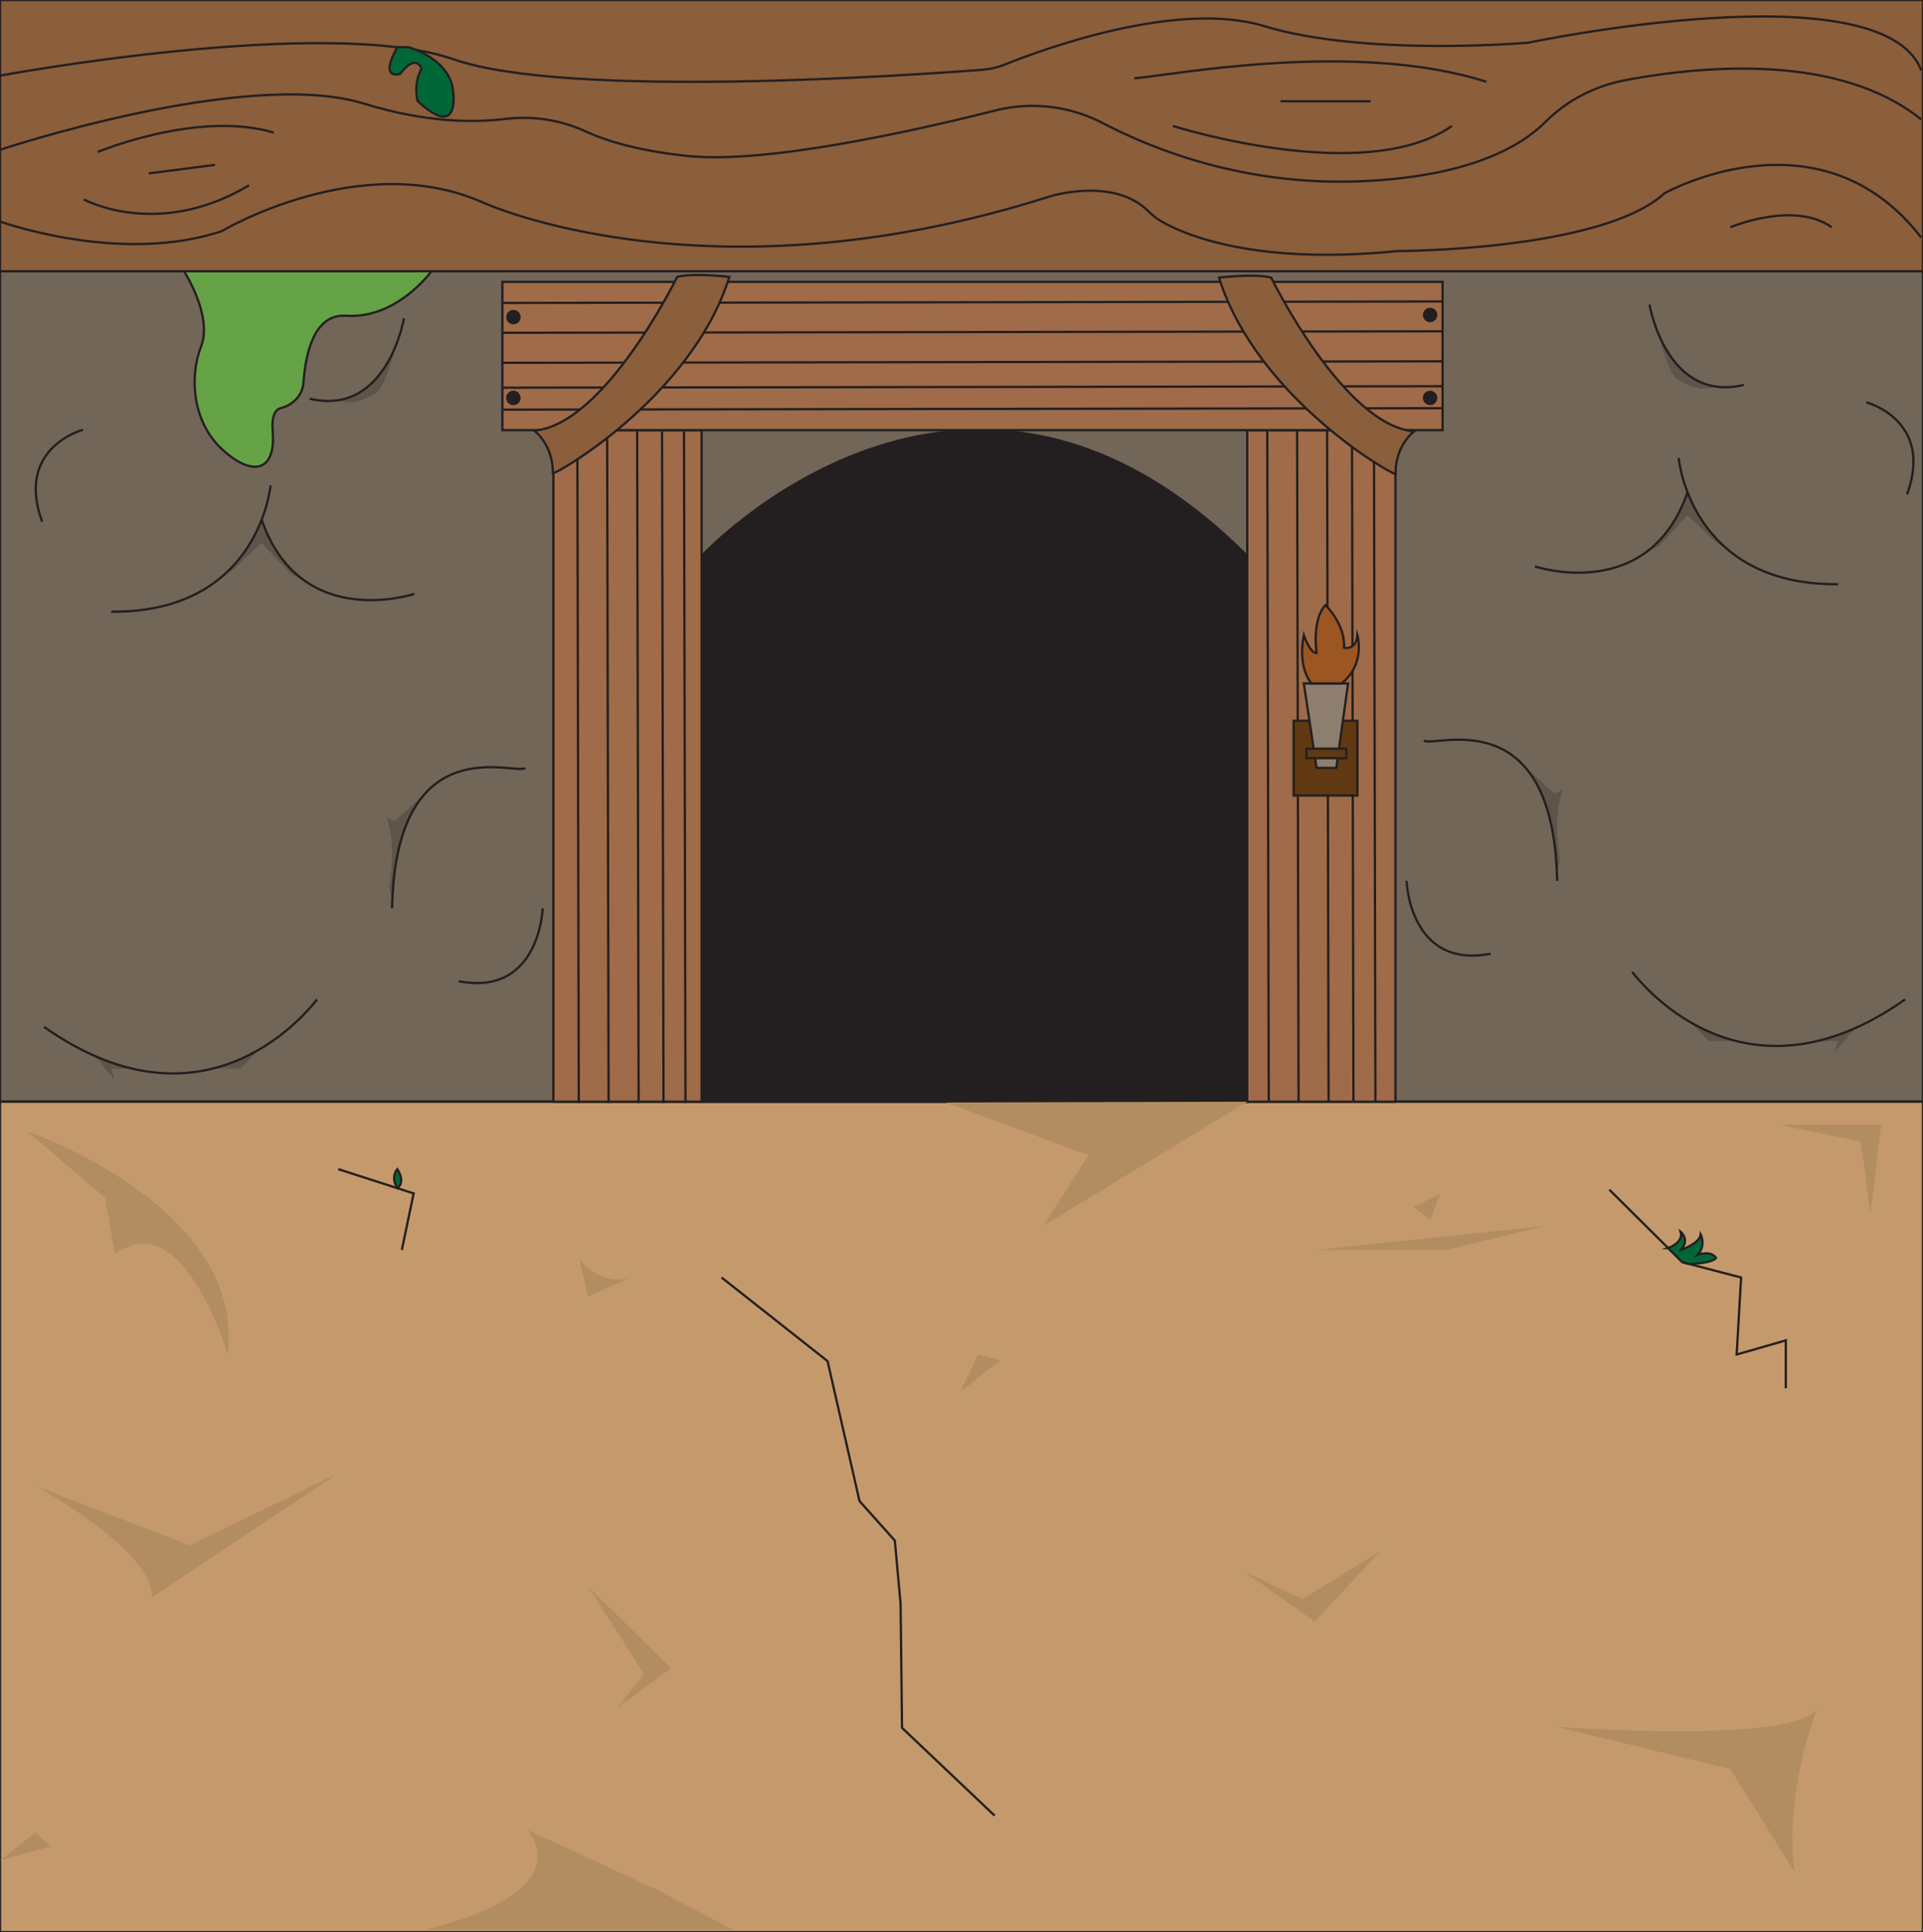 <?xml version="1.0" encoding="UTF-8"?>
<svg id="Layer_1" xmlns="http://www.w3.org/2000/svg" viewBox="0 0 846.58 850.39">
  <defs>
    <style>
      .cls-1 {
        fill: #5e5449;
      }

      .cls-2 {
        fill: #726658;
      }

      .cls-2, .cls-3, .cls-4, .cls-5, .cls-6, .cls-7, .cls-8, .cls-9, .cls-10, .cls-11, .cls-12 {
        stroke: #231f20;
        stroke-miterlimit: 10;
      }

      .cls-13 {
        fill: #b28d62;
      }

      .cls-3 {
        fill: #65a246;
      }

      .cls-4 {
        fill: #8e7e6f;
      }

      .cls-5 {
        fill: #231f20;
      }

      .cls-6 {
        fill: #c49a6c;
      }

      .cls-7 {
        fill: #006838;
      }

      .cls-8 {
        fill: #9c5621;
      }

      .cls-9 {
        fill: #9f6b48;
      }

      .cls-10 {
        fill: none;
      }

      .cls-11 {
        fill: #8b5e3c;
      }

      .cls-12 {
        fill: #603913;
      }
    </style>
  </defs>
  <rect class="cls-2" y="119.38" width="846.58" height="365.51"/>
  <rect class="cls-11" width="846.58" height="119.38"/>
  <polyline class="cls-11" points="0 484.88 346.47 484.88 846.58 484.88"/>
  <rect class="cls-6" y="484.88" width="846.58" height="365.51"/>
  <path class="cls-3" d="M81.01,119.38s12.76,19.59,7.51,33.1-3.75,33.03,9.01,45.04,24.02,10.98,22.52-7.65c-.56-6.98,1.2-9.66,3.62-10.28,5.38-1.37,9.53-5.65,9.93-11.19.94-13.23,4.82-30.36,18.74-29.43,22.52,1.5,37.58-19.59,37.58-19.59h-108.89Z"/>
  <rect class="cls-5" x="308.87" y="244.68" width="240.21" height="240.21"/>
  <path class="cls-5" d="M308.87,244.68s115.63-124.57,240.21,0"/>
  <rect class="cls-9" x="243.61" y="189.31" width="65.26" height="295.57"/>
  <rect class="cls-9" x="549.08" y="189.31" width="65.26" height="295.57"/>
  <rect class="cls-9" x="395.5" y="-50.27" width="65.26" height="413.91" transform="translate(271.44 584.81) rotate(-90)"/>
  <polygon class="cls-13" points="416.39 485.23 479.19 508.44 459.27 539.54 549.08 484.88 416.39 485.23"/>
  <path class="cls-13" d="M187.23,849.23s66.79-13.94,45.04-43.8l56.76,26.12,33.85,17.89-135.65-.21Z"/>
  <path class="cls-13" d="M684.71,759.92s104.87,8.09,115.44-8.09c0,0-14.94,36.08-10.1,72.15l-28.31-45.41-77.04-18.66Z"/>
  <polygon class="cls-13" points="547.1 691.31 573.36 703.75 607.82 682.6 578.8 713.7 547.1 691.31"/>
  <polygon class="cls-13" points="258.86 698.15 283.43 736.72 271.71 751.65 295.41 734.23 258.86 698.15"/>
  <polygon class="cls-13" points="782.75 494.96 828.21 494.96 823.46 534.15 819.19 502.43 782.75 494.96"/>
  <path class="cls-13" d="M11.91,497.87s96.46,32.97,88.38,98.28c0,0-19.46-66.55-49.7-44.16l-4.36-24.88-34.32-29.23Z"/>
  <path class="cls-13" d="M148.9,648.39l-65.4,31.72-67.78-26.12s52.17,28.61,51.14,49.14l82.04-54.74Z"/>
  <polygon class="cls-13" points="0 818.82 15.73 806.38 22.32 812.6 0 818.82"/>
  <polygon class="cls-13" points="440.48 598.63 422.51 612.94 430.63 596.15 440.48 598.63"/>
  <path class="cls-13" d="M255.05,553.85s7.57,11.82,21.92,8.71l-18.11,8.09-3.81-16.79Z"/>
  <polygon class="cls-13" points="578.95 550.12 680.3 539.54 636.79 550.12 578.95 550.12"/>
  <polygon class="cls-13" points="629.63 537.05 634.15 525.24 622.28 531.15 629.63 537.05"/>
  <polyline class="cls-10" points="317.66 562.25 364.34 599.08 378.39 660.64 393.93 678.03 396.47 705.85 397.1 760.45 437.88 799.1"/>
  <polyline class="cls-10" points="708.5 523.61 740.64 555.5 766.5 562.25 764.55 596.15 786.18 589.93 786.18 611"/>
  <polyline class="cls-10" points="148.9 514.56 182.09 525.24 176.91 550.12"/>
  <path class="cls-7" d="M734.38,549.29s6.96-2.4,5.48-7.18c0,0,4.21,3.29.21,8.01,0,0,8.23-2.84,8.65-6.81,0,0,2.46,4.96-1.38,8.95,0,0,5.81-2.19,8.12,1.39,0,0-.86,2.09-10.54,2.57-.42.02-.86.11-1.31.05-.97-.13-2.97-.77-2.97-.77l-6.26-6.21Z"/>
  <path class="cls-7" d="M174.92,522.93s-3.14-4.5,0-8.37c0,0,3.82,5.5,0,8.37Z"/>
  <path class="cls-10" d="M-.78,33.42s144.34-26.85,200.48-7.32c50.43,17.54,202.43,6.94,232.81,4.61,3.38-.26,6.69-1.03,9.84-2.3,16.72-6.71,76.03-28.54,114.06-16.95,44.63,13.6,116.46,7.32,116.46,7.32,0,0,155.83-32.78,172.93,12.2"/>
  <path class="cls-10" d="M-.78,66.19s109.12-36.61,161.08-20.57c26.76,8.26,47.87,8.47,62.06,6.74,12.07-1.48,24.36.35,35.39,5.45,9.03,4.18,23.15,8.53,44.81,10.82,34.37,3.63,99.22-10.83,135.66-20.01,15.98-4.03,32.84-1.98,47.45,5.65,22.73,11.87,62.65,27.49,112.88,25.52,48.51-1.91,71.29-15.59,81.71-26.05,9.73-9.77,22.35-16.11,35.91-18.6,34.64-6.38,93.82-11.52,129.63,17.46"/>
  <path class="cls-10" d="M-.78,97.23s53.33,19.53,98.31,4.53c0,0,61.46-36.61,115.29-12.55,0,0,98.81,45.33,249.44-2.79,0,0,27.88-8.76,43.32,6.56,1.68,1.67,3.51,3.18,5.56,4.37,10.19,5.91,41.28,19.48,104.24,13.13,0,0,89.56,0,117.46-25.45,0,0,68.31-38.36,112.96,19.53"/>
  <path class="cls-10" d="M43.03,66.89s43.97-18.45,77.48-8.53"/>
  <path class="cls-10" d="M36.98,87.81s32.5,17.78,72.68-6.28"/>
  <line class="cls-10" x1="65.46" y1="76.31" x2="94.64" y2="72.56"/>
  <path class="cls-10" d="M499.33,34.46c14.89-1.05,96.83-17.13,155.06,1.55"/>
  <path class="cls-10" d="M516.35,55.43s84.59,26.9,122.82,0"/>
  <line class="cls-10" x1="563.73" y1="44.57" x2="603.36" y2="44.57"/>
  <path class="cls-10" d="M761.78,100.02s27.89-11.86,44.63,0"/>
  <path class="cls-7" d="M180,20.82s18.52,5.09,19.53,19.79c0,0,3.02,21.29-15.73,3.8,0,0-2.02-7.35,1.79-14.2,0,0-2.28-7.1-9.38,2.28,0,0-9.63,3.29-1.27-11.79l5.06.11Z"/>
  <path class="cls-1" d="M742.91,217.35l-2.88,6.41-5.2,8.91-8.84,9.34-4.2,2.94s8.11-4.26,8.54-4.63,12.59-13.56,12.59-13.56l12.54,11.93,4.28,2.41-7.05-7.12-5.44-7.6-3.24-7.1-1.09-1.94Z"/>
  <path class="cls-10" d="M739.01,201.51s4.86,56.2,70.17,55.6"/>
  <path class="cls-1" d="M670.29,336.45l14.16,12.92,3.81-2.18s-5,8.3-1.52,31.45l-1.21,5.39s-.79-33.99-15.23-47.57Z"/>
  <path class="cls-10" d="M675.69,249.27s50.17,16.87,67.23-32.63"/>
  <path class="cls-10" d="M821.59,177.05s29.95,7.84,17.97,40.5"/>
  <path class="cls-10" d="M626.91,325.82c3,4.01,56.91-19.48,58.62,61.87"/>
  <path class="cls-10" d="M619.21,387.68s1.28,38.95,37.01,32.08"/>
  <path class="cls-1" d="M729.78,146.13s5.08,20.29,9.23,21.12c0,0,8.45,5.7,15.42,3.17,0,0-15.42-1.5-24.65-24.29Z"/>
  <path class="cls-10" d="M726.18,134.04s7.27,43.41,41.5,35.39"/>
  <polygon class="cls-1" points="743.99 449.8 753.92 454.73 764.14 458.12 752.23 458.12 743.99 449.8"/>
  <path class="cls-1" d="M799.14,458.39l10.05-.28-1.56,4.86s5.91-6.19,6.08-7.34l4.04-3.6-7.72,3.37-6.59,2.1-4.3.88Z"/>
  <path class="cls-10" d="M718.52,427.78c1.66,1.72,47.02,63.68,120.18,12.08"/>
  <path class="cls-1" d="M115.2,229.44l2.88,6.41,5.2,8.91,8.84,9.34,4.2,2.94s-8.11-4.26-8.54-4.63-12.59-13.56-12.59-13.56l-12.54,11.93-4.28,2.41,7.05-7.12,5.44-7.6,3.24-7.1,1.09-1.94Z"/>
  <path class="cls-10" d="M119.1,213.61s-4.86,56.2-70.17,55.6"/>
  <path class="cls-1" d="M187.82,348.55l-14.16,12.92-3.81-2.18s5,8.3,1.52,31.45l1.21,5.39s.79-33.99,15.23-47.57Z"/>
  <path class="cls-10" d="M182.43,261.36s-50.17,16.87-67.23-32.63"/>
  <path class="cls-10" d="M36.53,189.15s-29.95,7.84-17.97,40.5"/>
  <path class="cls-10" d="M231.21,337.91c-3,4.01-56.91-19.48-58.62,61.87"/>
  <path class="cls-10" d="M238.91,399.78s-1.28,38.95-37.01,32.08"/>
  <path class="cls-1" d="M174.23,152.18s-5.08,20.29-9.23,21.12c0,0-8.45,5.7-15.42,3.17,0,0,15.42-1.5,24.65-24.29Z"/>
  <path class="cls-10" d="M177.83,140.09s-7.27,43.41-41.5,35.39"/>
  <polygon class="cls-1" points="114.13 461.9 104.2 466.82 93.98 470.21 105.89 470.21 114.13 461.9"/>
  <path class="cls-1" d="M58.98,470.49l-10.05-.28,1.56,4.86s-5.91-6.19-6.08-7.34l-4.04-3.6,7.72,3.37,6.59,2.1,4.3.88Z"/>
  <path class="cls-10" d="M139.59,439.88c-1.66,1.72-47.02,63.68-120.18,12.08"/>
  <line class="cls-9" x1="221.17" y1="133.33" x2="635.08" y2="132.69"/>
  <line class="cls-9" x1="221.17" y1="146.46" x2="635.08" y2="145.82"/>
  <line class="cls-9" x1="221.17" y1="159.67" x2="635.08" y2="159.03"/>
  <line class="cls-9" x1="221.17" y1="170.63" x2="635.08" y2="169.98"/>
  <line class="cls-9" x1="221.17" y1="180.29" x2="635.08" y2="179.65"/>
  <line class="cls-9" x1="558.55" y1="484.88" x2="557.9" y2="189.31"/>
  <line class="cls-9" x1="571.68" y1="484.88" x2="571.03" y2="189.31"/>
  <line class="cls-9" x1="584.89" y1="484.88" x2="584.24" y2="189.31"/>
  <line class="cls-9" x1="595.84" y1="484.88" x2="595.2" y2="189.31"/>
  <line class="cls-9" x1="605.51" y1="484.88" x2="604.86" y2="189.31"/>
  <line class="cls-9" x1="254.8" y1="485.44" x2="254.16" y2="189.87"/>
  <line class="cls-9" x1="267.93" y1="485.44" x2="267.29" y2="189.87"/>
  <line class="cls-9" x1="281.15" y1="485.44" x2="280.5" y2="189.87"/>
  <line class="cls-9" x1="292.1" y1="485.44" x2="291.46" y2="189.87"/>
  <line class="cls-9" x1="301.77" y1="485.44" x2="301.12" y2="189.87"/>
  <circle class="cls-5" cx="629.59" cy="138.63" r="2.68"/>
  <circle class="cls-5" cx="629.59" cy="175.14" r="2.68"/>
  <circle class="cls-5" cx="226.03" cy="139.57" r="2.68"/>
  <circle class="cls-5" cx="226.03" cy="175.14" r="2.68"/>
  <path class="cls-11" d="M614.33,208.56c0,1.28-60.81-32.78-77.68-86.36,0,0,15.68-1.93,22.99,0,0,0,31.79,65.08,62.94,67.66,0,0-8.24,5.81-8.24,18.69Z"/>
  <path class="cls-11" d="M243.42,208.24c0,1.28,60.81-32.78,77.68-86.36,0,0-15.68-1.93-22.99,0,0,0-31.79,65.08-62.94,67.66,0,0,8.24,5.81,8.24,18.69Z"/>
  <rect class="cls-12" x="569.52" y="317.23" width="28.07" height="32.89"/>
  <polygon class="cls-4" points="588.29 337.97 579.61 337.97 573.99 300.79 593.47 300.79 588.29 337.97"/>
  <path class="cls-8" d="M577.38,300.79s-6.26-6.44-3.4-21.27c0,0,2.85,8.22,5.63,7.87,0,0-2.23-14.66,3.94-21.09,0,0,8.85,8.58,8.13,18.77,0,0,5.36,1.43,5.9-5.54,0,0,3.75,12.69-6.97,21.27h-13.23Z"/>
  <rect class="cls-12" x="575.15" y="329.5" width="17.56" height="4.18"/>
</svg>